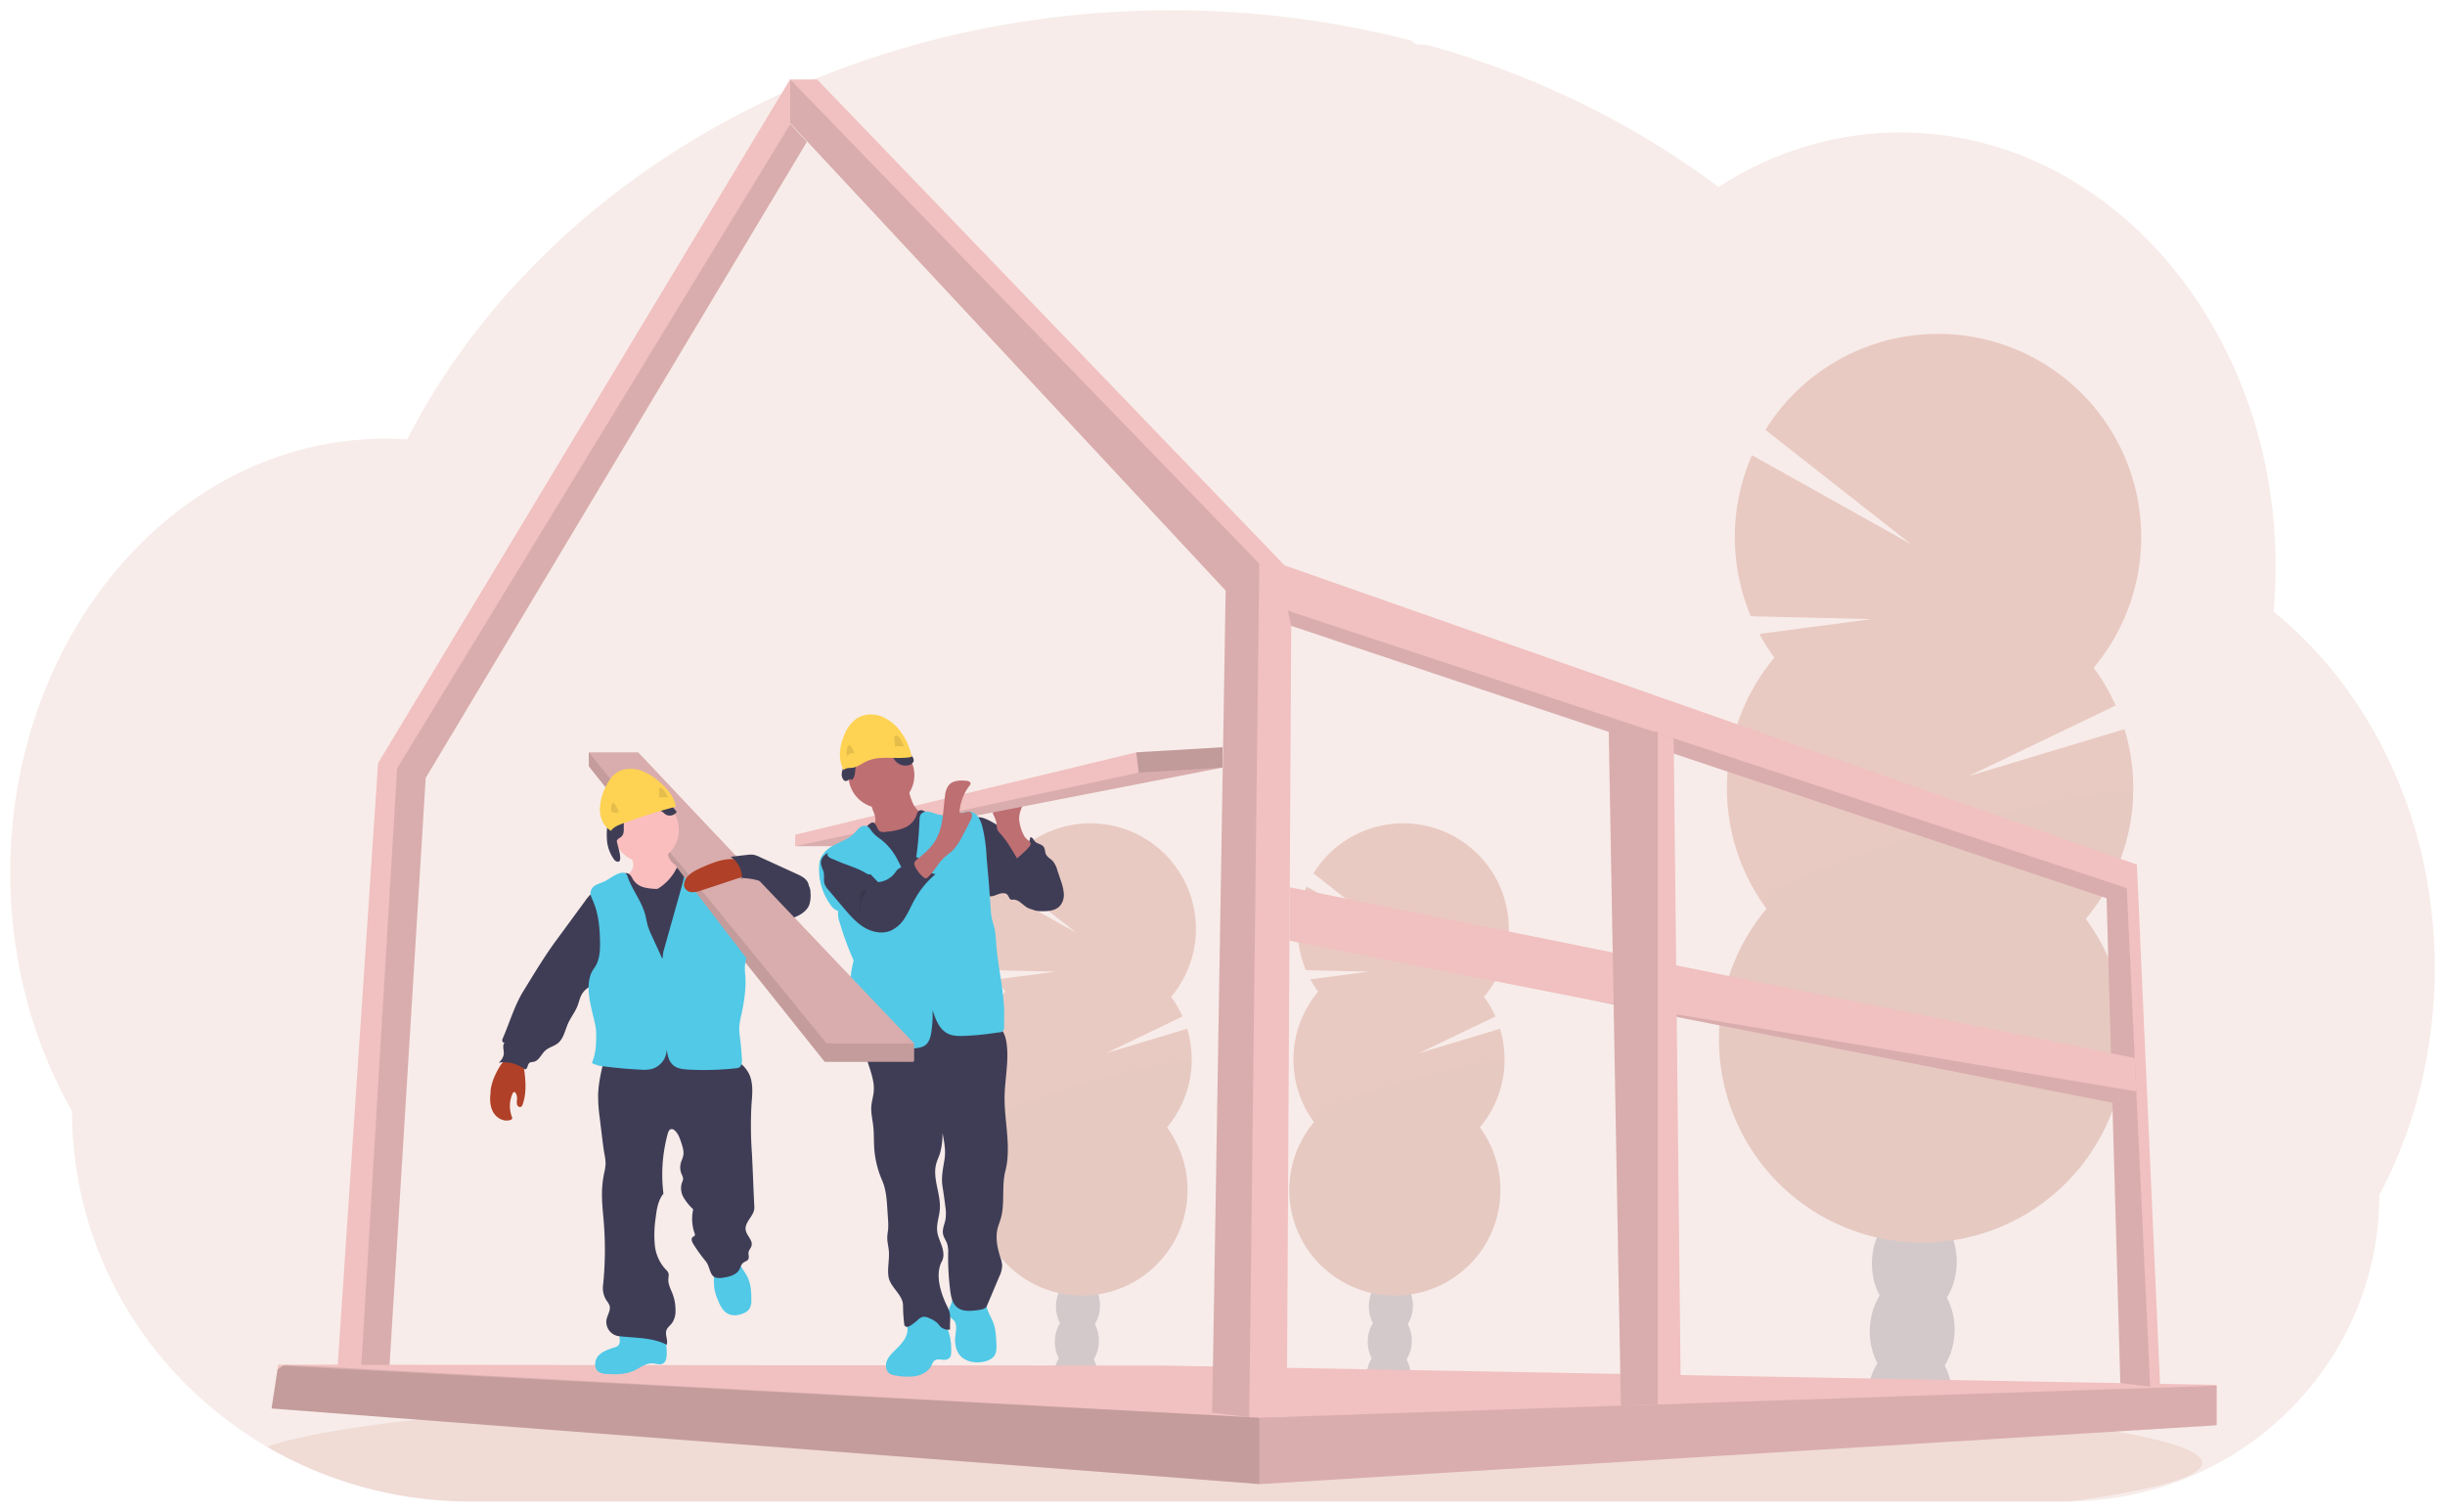 <?xml version="1.0" encoding="UTF-8" standalone="no"?>
<svg
   xmlns:dc="http://purl.org/dc/elements/1.1/"
   xmlns:cc="http://creativecommons.org/ns#"
   xmlns:rdf="http://www.w3.org/1999/02/22-rdf-syntax-ns#"
   xmlns:svg="http://www.w3.org/2000/svg"
   xmlns="http://www.w3.org/2000/svg"
   xmlns:sodipodi="http://sodipodi.sourceforge.net/DTD/sodipodi-0.dtd"
   xmlns:inkscape="http://www.inkscape.org/namespaces/inkscape"
   id="e43251fe-2b99-4b63-8176-d5da4893f038"
   data-name="Layer 1"
   width="1187.84"
   height="734.471"
   viewBox="0 0 1187.84 734.471"
   version="1.1"
   sodipodi:docname="undraw_under_construction_46pa.svg"
   inkscape:version="0.92.5 (2060ec1f9f, 2020-04-08)">
  <defs
     id="defs169" />
  <sodipodi:namedview
     pagecolor="#ffffff"
     bordercolor="#666666"
     borderopacity="1"
     objecttolerance="10"
     gridtolerance="10"
     guidetolerance="10"
     inkscape:pageopacity="0"
     inkscape:pageshadow="2"
     inkscape:window-width="1920"
     inkscape:window-height="1047"
     id="namedview167"
     showgrid="false"
     fit-margin-top="5"
     fit-margin-left="5"
     fit-margin-bottom="5"
     fit-margin-right="5"
     inkscape:zoom="0.65151079"
     inkscape:cx="288.21383"
     inkscape:cy="440.5576"
     inkscape:window-x="0"
     inkscape:window-y="33"
     inkscape:window-maximized="0"
     inkscape:current-layer="e43251fe-2b99-4b63-8176-d5da4893f038" />
  <title
     id="title2">under construction</title>
  <path
     d="m 1182.84,470.31 a 241.36,241.36 0 0 1 -7.07,58.24 q -2.38,9.63 -5.53,18.86 a 222.72,222.72 0 0 1 -8.92,22.32 q -2.55,5.52 -5.39,10.82 a 145.56,145.56 0 0 1 -12.17,58.49 150.79,150.79 0 0 1 -73.18,75.4 153.93,153.93 0 0 1 -65.33,15 H 228.61 a 195.68,195.68 0 0 1 -98.42,-26.31 l -0.46,-0.26 q -6.39,-3.74 -12.46,-7.92 a 195.41,195.41 0 0 1 -25.57,-21.08 190.28,190.28 0 0 1 -28.11,-34.83 185.86,185.86 0 0 1 -28.59,-99.23 c -18.95,-33.25 -30,-73.08 -30,-115.88 0,-54 17.56,-103.26 46.41,-140.55 a 197.6,197.6 0 0 1 19.71,-21.93 183.42,183.42 0 0 1 22.54,-18.45 175.38,175.38 0 0 1 20,-12 c 2.89,-1.47 5.79,-2.86 8.74,-4.15 2.59,-1.15 5.21,-2.22 7.86,-3.23 q 4.77,-1.81 9.66,-3.33 4.89,-1.52 9.65,-2.66 7,-1.71 14.24,-2.78 c 4,-0.59 8,-1 12,-1.31 3.18,-0.24 6.39,-0.37 9.62,-0.41 h 1.75 c 3.56,0 7.1,0.14 10.61,0.38 0.37,-0.74 0.77,-1.49 1.14,-2.22 1.4,-2.67 2.85,-5.33 4.31,-7.93 a 0.25,0.25 0 0 1 0,-0.07 c 0.25,-0.46 0.5,-0.91 0.76,-1.35 1.18,-2.13 2.41,-4.24 3.67,-6.33 0.58,-1 1.15,-1.94 1.74,-2.88 a 7.66,7.66 0 0 1 0.41,-0.68 q 0.9,-1.5 1.83,-3 4.63,-7.4 9.63,-14.54 l 0.85,-1.22 c 0.52,-0.74 1,-1.46 1.58,-2.2 1.38,-1.93 2.8,-3.87 4.23,-5.77 1,-1.36 2,-2.71 3.08,-4 q 3.9,-5 8,-10 4.1,-5 8.52,-9.87 c 0.4,-0.45 0.8,-0.89 1.22,-1.33 l 4.27,-4.66 v 0 c 0.21,-0.22 0.39,-0.42 0.59,-0.62 v 0 c 0.51,-0.55 1,-1.1 1.55,-1.63 2.29,-2.43 4.64,-4.81 7,-7.18 a 381.2,381.2 0 0 1 38.3,-33.37 c 0.53,-0.42 1.07,-0.82 1.6,-1.22 2.54,-1.91 5.12,-3.8 7.7,-5.66 a 405.31,405.31 0 0 1 44.41,-27.7 c 1.06,-0.61 2.14,-1.18 3.23,-1.74 a 424,424 0 0 1 42.49,-19.56 c 7.91,-3.13 16,-6.07 24.14,-8.76 5.42,-1.78 10.86,-3.47 16.37,-5.06 q 12.92,-3.72 26.02,-6.67 A 463.35,463.35 0 0 1 544.67,5.63 q 12,-0.61 24.27,-0.63 a 465,465 0 0 1 117,14.8 4.22,4.22 0 0 0 3.63,1.89 h 3.36 c 1.46,0.4 2.91,0.8 4.37,1.22 q 12.23,3.52 24.11,7.69 l 2,0.72 a 430.44,430.44 0 0 1 56.91,25 410.69,410.69 0 0 1 47.65,29.44 q 3.51,2.52 6.92,5.08 4.14,-2.65 8.42,-5.08 a 165.62,165.62 0 0 1 34.88,-14.87 159.1,159.1 0 0 1 78.24,-3.06 c 33.25,7.05 63.35,24.55 87.66,49.44 a 204.55,204.55 0 0 1 26.29,33.38 c 0.55,0.86 1.1,1.73 1.63,2.61 a 220,220 0 0 1 16.74,33.37 c 0.17,0.43 0.34,0.83 0.49,1.25 a 231.09,231.09 0 0 1 10.3,33.35 c 0.12,0.58 0.26,1.15 0.38,1.73 a 240.11,240.11 0 0 1 4.92,33.37 c 0,0.4 0,0.81 0.08,1.23 q 0.63,8.71 0.64,17.6 c 0,5.3 -0.18,10.56 -0.51,15.78 0,0.57 -0.08,1.16 -0.13,1.75 -0.09,1.51 -0.22,3 -0.35,4.52 a 189.79,189.79 0 0 1 21.38,20.17 q 4.37,4.77 8.46,9.9 a 210.61,210.61 0 0 1 21.8,33.37 c 16.91,31.92 26.63,69.47 26.63,109.66 z"
     id="path4"
     inkscape:connector-curvature="0"
     style="opacity:0.1;fill:#b04027" />
  <path
     d="m 1069.84,710.74 c 0,6.83 -23.53,13.23 -64.59,18.73 H 228.61 a 195.68,195.68 0 0 1 -98.42,-26.31 l -0.46,-0.26 c 11.8,-4.3 33.1,-8.31 62.09,-11.93 v 0 l 1.3,-0.16 c 13,-1.59 27.53,-3.1 43.41,-4.53 0.4,0 0.81,-0.06 1.21,-0.11 v 0 q 18.9,-1.68 40.21,-3.15 c 0.45,0 0.89,-0.08 1.34,-0.1 q 8.22,-0.59 16.78,-1.12 v 0 l 2.2,-0.14 c 41.55,-2.58 88.78,-4.64 140,-6 h 0.06 q 10.76,-0.3 21.75,-0.53 12.22,-0.29 24.74,-0.51 c 6.37,-0.14 12.82,-0.24 19.29,-0.34 h 0.15 c 29.19,-0.44 59.35,-0.66 90.19,-0.66 76.26,0 148.34,1.39 212.21,3.89 h 0.18 c 9.82,0.38 19.46,0.8 28.86,1.23 l 8,0.38 q 15.91,0.76 31,1.63 v 0 c 118.3,6.73 195.14,17.66 195.14,29.99 z"
     id="path6"
     inkscape:connector-curvature="0"
     style="opacity:0.1;fill:#b04027" />
  <g
     id="g22"
     style="opacity:0.2"
     transform="translate(5.02,5)">
    <path
       d="M 691.37,751.79 A 19,19 0 0 1 691,755 q -10.44,-1.66 -21,-3 c 0,-0.28 0,-0.57 0,-0.86 a 16.88,16.88 0 0 1 2.5,-8.48 c 2.06,-3.26 5.19,-5.3 8.64,-5.19 3.45,0.11 6.44,2.34 8.29,5.71 a 16.87,16.87 0 0 1 1.94,8.61 z"
       transform="translate(-11.09,-87.76)"
       id="path8"
       inkscape:connector-curvature="0"
       style="fill:#3f3d56" />
    <ellipse
       cx="681.21"
       cy="734.33"
       rx="14.01"
       ry="10.7"
       transform="rotate(-88.19,630.414,696.169)"
       id="ellipse10"
       style="fill:#3f3d56" />
    <ellipse
       cx="681.75"
       cy="717.21"
       rx="14.01"
       ry="10.7"
       transform="rotate(-88.19,630.956,679.046)"
       id="ellipse12"
       style="fill:#3f3d56" />
    <ellipse
       cx="682.29"
       cy="700.09"
       rx="14.01"
       ry="10.7"
       transform="rotate(-88.19,631.494,661.928)"
       id="ellipse14"
       style="fill:#3f3d56" />
    <ellipse
       cx="682.83"
       cy="682.97"
       rx="14.01"
       ry="10.7"
       transform="rotate(-88.19,632.031,644.81)"
       id="ellipse16"
       style="fill:#3f3d56" />
    <path
       d="m 646.47,564.55 a 49.66,49.66 0 0 1 -3.8,-6 l 28.26,-3.73 -30.42,-0.73 a 51.38,51.38 0 0 1 0.31,-40.64 l 40.12,22.45 -36.75,-28.84 a 51.28,51.28 0 1 1 82.84,60 50.8,50.8 0 0 1 5.55,9.53 l -37.09,17.8 39.33,-11.83 a 51.34,51.34 0 0 1 -9.82,47.91 51.28,51.28 0 1 1 -80.56,-2.54 51.28,51.28 0 0 1 2,-63.38 z"
       transform="translate(-11.09,-87.76)"
       id="path18"
       inkscape:connector-curvature="0"
       style="fill:#b04027" />
    <path
       d="m 737,599.13 a 51,51 0 0 1 -12,31.34 51.28,51.28 0 1 1 -80.56,-2.54 C 637.87,619 737.18,593.38 737,599.13 Z"
       transform="translate(-11.09,-87.76)"
       id="path20"
       inkscape:connector-curvature="0"
       style="opacity:0.1" />
  </g>
  <g
     id="g38"
     style="opacity:0.2"
     transform="translate(5.02,5)">
    <path
       d="M 539.37,751.79 A 19,19 0 0 1 539,755 q -10.44,-1.66 -21,-3 c 0,-0.28 0,-0.57 0,-0.86 a 16.88,16.88 0 0 1 2.5,-8.48 c 2.06,-3.26 5.19,-5.3 8.64,-5.19 3.45,0.11 6.44,2.34 8.29,5.71 a 16.87,16.87 0 0 1 1.94,8.61 z"
       transform="translate(-11.09,-87.76)"
       id="path24"
       inkscape:connector-curvature="0"
       style="fill:#3f3d56" />
    <ellipse
       cx="529.21"
       cy="734.33"
       rx="14.01"
       ry="10.7"
       transform="rotate(-88.19,478.41,696.177)"
       id="ellipse26"
       style="fill:#3f3d56" />
    <ellipse
       cx="529.75"
       cy="717.21"
       rx="14.01"
       ry="10.7"
       transform="rotate(-88.19,478.953,679.054)"
       id="ellipse28"
       style="fill:#3f3d56" />
    <ellipse
       cx="530.29"
       cy="700.09"
       rx="14.01"
       ry="10.7"
       transform="rotate(-88.19,479.491,661.936)"
       id="ellipse30"
       style="fill:#3f3d56" />
    <ellipse
       cx="530.83"
       cy="682.97"
       rx="14.01"
       ry="10.7"
       transform="rotate(-88.19,480.028,644.818)"
       id="ellipse32"
       style="fill:#3f3d56" />
    <path
       d="m 494.47,564.55 a 49.66,49.66 0 0 1 -3.8,-6 l 28.26,-3.73 -30.42,-0.73 a 51.38,51.38 0 0 1 0.31,-40.64 l 40.12,22.45 -36.75,-28.84 a 51.28,51.28 0 1 1 82.84,60 50.8,50.8 0 0 1 5.55,9.53 l -37.09,17.8 39.33,-11.83 a 51.34,51.34 0 0 1 -9.82,47.91 51.28,51.28 0 1 1 -80.56,-2.54 51.28,51.28 0 0 1 2,-63.38 z"
       transform="translate(-11.09,-87.76)"
       id="path34"
       inkscape:connector-curvature="0"
       style="fill:#b04027" />
    <path
       d="m 585,599.13 a 51,51 0 0 1 -12,31.34 51.28,51.28 0 1 1 -80.56,-2.54 C 485.87,619 585.18,593.38 585,599.13 Z"
       transform="translate(-11.09,-87.76)"
       id="path36"
       inkscape:connector-curvature="0"
       style="opacity:0.1" />
  </g>
  <g
     id="g54"
     style="opacity:0.2"
     transform="translate(5.02,5)">
    <path
       d="m 954.57,762.73 a 37.3,37.3 0 0 1 -0.73,6.08 q -20.1,-3.21 -40.49,-5.74 c 0,-0.54 0,-1.09 0,-1.65 a 32.5,32.5 0 0 1 4.82,-16.33 c 4,-6.27 10,-10.2 16.63,-10 6.63,0.2 12.4,4.51 16,11 a 32.53,32.53 0 0 1 3.77,16.64 z"
       transform="translate(-11.09,-87.76)"
       id="path40"
       inkscape:connector-curvature="0"
       style="fill:#3f3d56" />
    <ellipse
       cx="935"
       cy="729.11"
       rx="26.98"
       ry="20.61"
       transform="rotate(-88.19,884.219,690.946)"
       id="ellipse42"
       style="fill:#3f3d56" />
    <ellipse
       cx="936.04"
       cy="696.15"
       rx="26.98"
       ry="20.61"
       transform="rotate(-88.19,885.259,657.986)"
       id="ellipse44"
       style="fill:#3f3d56" />
    <ellipse
       cx="937.08"
       cy="663.2"
       rx="26.98"
       ry="20.61"
       transform="rotate(-88.19,886.298,625.026)"
       id="ellipse46"
       style="fill:#3f3d56" />
    <ellipse
       cx="938.12"
       cy="630.24"
       rx="26.98"
       ry="20.61"
       transform="matrix(0.03,-1,1,0.03,267.53,1460.26)"
       id="ellipse48"
       style="fill:#3f3d56" />
    <path
       d="m 868.12,402.27 a 99.27,99.27 0 0 1 -7.31,-11.53 l 54.4,-7.18 -58.55,-1.41 a 98.9,98.9 0 0 1 0.58,-78.24 l 77.25,43.21 -70.74,-55.52 a 98.72,98.72 0 1 1 159.47,115.56 98.71,98.71 0 0 1 10.69,18.35 L 962.5,459.8 1038.21,437 a 98.75,98.75 0 0 1 -18.83,92.15 98.72,98.72 0 1 1 -155.1,-4.89 98.75,98.75 0 0 1 3.84,-122 z"
       transform="translate(-11.09,-87.76)"
       id="path50"
       inkscape:connector-curvature="0"
       style="fill:#b04027" />
    <path
       d="m 1042.42,468.83 a 98.34,98.34 0 0 1 -23,60.34 98.72,98.72 0 1 1 -155.1,-4.89 c -12.74,-17.21 178.45,-66.52 178.1,-55.45 z"
       transform="translate(-11.09,-87.76)"
       id="path52"
       inkscape:connector-curvature="0"
       style="opacity:0.1" />
  </g>
  <polygon
     points="183.1,676.7 201.8,372.92 386.99,63.89 378.94,55.25 378.94,33.37 178.66,365.76 157.82,676.73 168.31,676.7 "
     id="polygon56"
     style="fill:#f1c0c0"
     transform="translate(5.02,5)" />
  <polygon
     points="201.8,372.92 386.99,63.89 378.94,55.25 187.92,368.29 169.43,676.7 183.1,676.7 "
     id="polygon58"
     style="opacity:0.1"
     transform="translate(5.02,5)" />
  <polygon
     points="607.17,716.01 1071.56,687.45 1071.91,687.43 1071.91,667.82 560.21,658.43 133.3,658.02 130.18,658.02 129.84,660.22 126.91,679.26 606.76,715.98 "
     id="polygon60"
     style="fill:#f1c0c0"
     transform="translate(5.02,5)" />
  <polygon
     points="607.17,716.01 1071.56,687.45 1071.91,687.07 1071.91,668.23 1071.5,668.23 606.76,683.75 133.3,658.02 133.23,658.02 132.39,658.57 129.84,660.22 126.91,679.26 606.76,715.98 "
     id="polygon62"
     style="opacity:0.1"
     transform="translate(5.02,5)" />
  <polygon
     points="606.76,683.75 132.39,658.57 129.84,660.22 126.91,679.26 606.76,715.98 "
     id="polygon64"
     style="opacity:0.1"
     transform="translate(5.02,5)" />
  <polygon
     points="583.89,681.3 601.86,683.47 602.16,683.51 620.13,683.51 622.28,299.05 1018.41,431.37 1025.09,666.97 1039.55,668.59 1044.45,669.14 1033.11,415.03 619.01,269.65 391.95,33.6 378.88,33.6 378.88,54.84 590.43,281.9 "
     id="polygon66"
     style="fill:#f1c0c0"
     transform="translate(5.02,5)" />
  <polygon
     points="1018.41,431.37 1025.09,666.97 1039.55,668.59 1028.21,426.47 620.65,291.7 622.28,299.05 "
     id="polygon68"
     style="opacity:0.1"
     transform="translate(5.02,5)" />
  <polygon
     points="583.89,681.3 601.86,683.47 606.76,268.83 378.88,33.6 378.88,54.84 590.43,281.9 "
     id="polygon70"
     style="opacity:0.1"
     transform="translate(5.02,5)" />
  <polygon
     points="766.76,480.61 1021.23,530.74 1032.88,526.07 1032.84,525.25 1032.08,509 621.57,426.05 621.42,451.99 766.71,480.6 "
     id="polygon72"
     style="fill:#f1c0c0"
     transform="translate(5.02,5)" />
  <polygon
     points="1032.88,526.07 1032.84,525.25 766.76,480.61 1021.23,530.74 "
     id="polygon74"
     style="opacity:0.1"
     transform="translate(5.02,5)" />
  <polygon
     points="782.45,677.89 800.34,677.29 811.6,676.91 808.1,353.69 800.34,351.11 798.64,350.56 776.49,350.56 780.42,566.9 "
     id="polygon76"
     style="fill:#f1c0c0"
     transform="translate(5.02,5)" />
  <polygon
     points="780.42,566.9 782.45,677.89 800.34,677.29 800.34,350.51 776.65,350.51 776.65,350.56 "
     id="polygon78"
     style="opacity:0.1"
     transform="translate(5.02,5)" />
  <path
     d="m 501.28,410.81 a 22.79,22.79 0 0 1 3,1.95 19.85,19.85 0 0 1 3,3.29 c 4.29,5.55 8.25,12 7.83,19 a 7.73,7.73 0 0 1 -2.23,5.5 c -1.77,1.51 -4.31,1.58 -6.63,1.58 -2.52,0 -5.17,0 -7.35,-1.3 -2.18,-1.3 -4,-3.83 -6.58,-3.77 a 3.37,3.37 0 0 1 -1.1,0 c -0.89,-0.29 -1.07,-1.46 -1.65,-2.2 -1,-1.33 -3.11,-1 -4.68,-0.42 -1.57,0.58 -3.31,1.45 -4.86,0.78 a 5.05,5.05 0 0 1 -2.11,-2.11 c -3.71,-6 -4.5,-13.21 -5.2,-20.18 -0.43,-4.24 -3.71,-18.7 5.34,-15.41 4,1.44 7.74,4.32 11.38,6.43 z"
     id="path80"
     inkscape:connector-curvature="0"
     style="fill:#3f3d56" />
  <path
     d="m 492.34,412.24 a 4.46,4.46 0 0 0 5.49,-0.22 8.27,8.27 0 0 0 2.67,-5.18 c 1,-0.31 1.51,1 2.15,1.8 1.12,1.36 3.4,1.34 4.42,2.79 0.71,1 0.55,2.39 1.05,3.52 0.65,1.46 2.26,2.22 3.36,3.4 a 11.58,11.58 0 0 1 2.2,4.39 l 1.64,4.92 a 24.32,24.32 0 0 1 1.5,6.37 8.25,8.25 0 0 1 -1.9,6.09 c -2.2,2.37 -5.81,2.62 -9,2.55 a 11.58,11.58 0 0 1 -3.16,-0.37 c -2.83,-0.88 -4.64,-3.73 -5.39,-6.6 -0.75,-2.87 -0.67,-5.88 -1.11,-8.82 a 34.57,34.57 0 0 0 -2.5,-8.38 c -0.88,-2.08 -3.3,-5.18 -3.26,-7.39 0.72,0 1.24,0.66 1.84,1.13 z"
     id="path82"
     inkscape:connector-curvature="0"
     style="fill:#3f3d56" />
  <path
     d="m 495.93,402.11 a 16.51,16.51 0 0 1 -0.81,-4.39 c 0,-3 1.37,-5.82 2.75,-8.5 l -11.43,1.55 c -1.38,0.19 -2.92,0.47 -3.7,1.62 a 4,4 0 0 0 0,3.69 18.86,18.86 0 0 1 1.36,3.57 17.83,17.83 0 0 0 0.37,3.21 6.8,6.8 0 0 0 1.47,2.07 c 3.27,3.62 5.72,7.89 8.16,12.12 -0.07,-0.12 6.89,-5.51 6.61,-7.27 -0.16,-1 -2.17,-2.2 -2.81,-3.16 a 16.09,16.09 0 0 1 -1.97,-4.51 z"
     id="path84"
     inkscape:connector-curvature="0"
     style="fill:#be6f72" />
  <polygon
     points="420.24,400.79 411.49,406.09 381.3,406.09 381.3,400.54 547.02,360.5 588.91,358.04 588.91,367.89 "
     id="polygon86"
     style="fill:#f1c0c0"
     transform="translate(5.02,5)" />
  <polygon
     points="411.49,406.09 381.3,406.09 548.25,370.36 588.91,367.89 420.24,400.79 "
     id="polygon88"
     style="opacity:0.1"
     transform="translate(5.02,5)" />
  <path
     d="m 458.51,642.66 a 13.07,13.07 0 0 0 -15.9,-3.38 4.19,4.19 0 0 0 -1.46,1.14 c -1,1.4 -0.36,3.33 -0.27,5.06 0.23,4.22 -3.13,7.65 -6.15,10.6 -1.62,1.58 -3.27,3.27 -4,5.42 -0.73,2.15 -0.19,4.88 1.77,6 a 7.37,7.37 0 0 0 2.74,0.76 29.57,29.57 0 0 0 9.7,0.27 c 3.19,-0.61 6.32,-2.42 7.7,-5.36 a 5.65,5.65 0 0 1 1.29,-2.13 c 1.76,-1.39 4.46,0.24 6.46,-0.75 1.65,-0.82 1.72,-2.11 1.74,-3.81 0.06,-4.7 -0.64,-10.02 -3.62,-13.82 z"
     id="path90"
     style="fill:#51c9e7;fill-opacity:1"
     inkscape:connector-curvature="0" />
  <path
     d="m 482.51,642.48 c 1.23,3.24 1.4,6.77 1.56,10.23 0.09,2 0.15,4.14 -0.93,5.83 -1.08,1.69 -3.19,2.58 -5.21,3 -4.17,0.86 -9,0.05 -11.69,-3.26 -2.06,-2.53 -2.49,-6 -2.11,-9.28 0.32,-2.69 1,-5.84 -0.93,-7.75 -0.5,-0.51 -1.15,-0.87 -1.61,-1.42 -1,-1.22 -0.84,-3.06 -0.3,-4.56 a 19.81,19.81 0 0 0 1.57,-4.51 c 0.08,-0.74 13.54,0.52 14.78,1.13 1.69,0.83 1.43,2.22 1.94,3.9 0.71,2.34 2.07,4.45 2.93,6.69 z"
     id="path92"
     style="fill:#51c9e7;fill-opacity:1"
     inkscape:connector-curvature="0" />
  <path
     d="m 484.98,498.82 c 2.64,1.71 3.66,5.07 4.07,8.19 1.13,8.55 -0.85,17.19 -1,25.82 -0.14,12.09 3.36,24.4 0.37,36.11 -1.79,7 -0.27,15 -1.95,22.07 -0.5,2.1 -1.42,4.08 -1.9,6.18 -1,4.55 0.05,9.31 1.46,13.76 a 14.21,14.21 0 0 1 0.85,3.73 13.42,13.42 0 0 1 -1.46,5.64 l -6,14.19 c -0.67,1.59 -3.31,1.85 -5,2.06 -3.18,0.38 -6.73,0.65 -9.26,-1.32 -2.53,-1.97 -3.14,-5.27 -3.53,-8.35 a 128,128 0 0 1 -1,-17.83 14.69,14.69 0 0 0 -0.41,-4.63 c -0.55,-1.71 -1.76,-3.19 -2.09,-5 -0.42,-2.34 0.77,-4.64 1.21,-7 a 21.09,21.09 0 0 0 -0.1,-6.49 c -0.39,-3.2 -0.84,-6.4 -1.35,-9.58 -0.72,-4.45 0.31,-8.84 1,-13.3 0.65,-4.19 -0.18,-8.46 -1,-12.62 a 34.79,34.79 0 0 1 -1.25,10 c -0.53,1.59 -1.29,3.11 -1.75,4.73 -2.05,7.27 2.32,14.9 1.7,22.43 -0.29,3.52 -1.67,7 -1.28,10.47 0.27,2.54 1.45,4.87 2.26,7.29 0.81,2.42 1.23,5.19 0,7.45 -3.25,6.14 -0.82,14.49 2.09,20.79 a 28.06,28.06 0 0 1 1.54,3.46 c 0.86,2.84 0.14,5.89 0.37,8.85 a 5.58,5.58 0 0 1 -4.69,-1.41 c -0.44,-0.46 -0.8,-1 -1.23,-1.48 a 12.21,12.21 0 0 0 -4.18,-2.61 5.49,5.49 0 0 0 -3,-0.69 6,6 0 0 0 -2.85,1.77 27.94,27.94 0 0 1 -3.14,2.39 3.72,3.72 0 0 1 -1.6,0.71 1.41,1.41 0 0 1 -1.47,-0.75 1.78,1.78 0 0 1 -0.11,-0.52 79.14,79.14 0 0 1 -0.59,-9.1 c 0,-5.23 -6.26,-8.83 -7.05,-14 -0.63,-4.17 0.54,-8.42 0.15,-12.62 -0.19,-2.16 -0.79,-4.28 -0.75,-6.44 0,-1.4 0.32,-2.77 0.43,-4.16 a 31.12,31.12 0 0 0 -0.07,-4.63 l -0.31,-4.83 c -0.3,-4.77 -0.63,-9.64 -2.51,-14 a 47.57,47.57 0 0 1 -3.9,-16.08 c -0.2,-3.5 -0.07,-7 -0.47,-10.51 -0.36,-3.17 -1.16,-6.32 -0.93,-9.5 0.19,-2.46 1,-4.84 1.19,-7.3 0.39,-4.73 -1.41,-9.33 -2.82,-13.86 -1.41,-4.53 -2.45,-9.55 -0.6,-13.92 a 4.57,4.57 0 0 1 1.28,-1.86 5.58,5.58 0 0 1 2.36,-0.88 183.11,183.11 0 0 1 52.22,-3.33 17.34,17.34 0 0 1 8.05,2.51 z"
     id="path94"
     inkscape:connector-curvature="0"
     style="fill:#3f3d56" />
  <circle
     cx="428.21"
     cy="376.59"
     r="16.02"
     id="circle96"
     style="fill:#be6f72" />
  <path
     d="m 425.11,396.6 a 5.72,5.72 0 0 1 0,2.79 6.32,6.32 0 0 1 -1.05,1.76 45.2,45.2 0 0 1 -5.13,5.58 9.29,9.29 0 0 0 4.79,4.73 27.81,27.81 0 0 0 6.61,1.89 9.32,9.32 0 0 0 3.48,0.24 9.23,9.23 0 0 0 3,-1.36 l 8.9,-5.33 a 17.78,17.78 0 0 0 3.7,-2.67 9.11,9.11 0 0 0 2.58,-6.26 1.72,1.72 0 0 0 -0.32,-1.18 2.1,2.1 0 0 0 -1.22,-0.51 c -3.13,-0.69 -5.6,-3.23 -7,-6.11 a 32.36,32.36 0 0 1 -2.43,-9.27 l -9.49,5 c -1.41,0.75 -2.81,1.5 -4.27,2.15 -0.93,0.42 -2.81,0.77 -3.47,1.62 -1.26,1.57 0.99,5.04 1.32,6.93 z"
     id="path98"
     inkscape:connector-curvature="0"
     style="fill:#be6f72" />
  <path
     d="m 418.99,403.82 a 10.55,10.55 0 0 0 -3.07,4.15 c -0.62,2 0,4.11 0.56,6.09 a 181.7,181.7 0 0 1 6,25.79 c 0.84,6 1.15,12.09 1.56,18.16 0.84,12.38 2.06,32.12 3.69,44.42 6,0.27 11.85,-1.48 17.8,-2.12 11.12,-1.18 22.57,1.52 33.46,-1 -2.64,-10.43 -5.28,-28.24 -7.92,-38.66 a 73.77,73.77 0 0 1 -2.42,-12.55 c -0.23,-3.05 -0.09,-6.11 -0.05,-9.18 0.09,-6 -0.24,-12 -0.57,-18 -0.38,-7 -0.76,-14 -2.42,-20.85 a 3.88,3.88 0 0 0 -1.16,-2.29 c -1,-0.73 -2.3,-0.47 -3.49,-0.31 a 15.18,15.18 0 0 1 -10.38,-2.46 c -1.32,-0.9 -3.09,-2 -4.32,-1 a 4.3,4.3 0 0 0 -1,2.13 10.65,10.65 0 0 1 -6.26,6.17 31.33,31.33 0 0 1 -8.86,1.82 4.35,4.35 0 0 1 -2.75,-0.31 c -1.42,-0.87 -1.52,-4 -3.31,-4.21 -1.57,-0.18 -4.03,3.2 -5.09,4.21 z"
     id="path100"
     inkscape:connector-curvature="0"
     style="fill:#3f3d56" />
  <path
     d="m 442.65,428.24 c -3.69,-3.53 -5.31,-8.65 -8,-13 a 28.94,28.94 0 0 0 -6.91,-7.6 20.61,20.61 0 0 1 -3.76,-3.19 c -0.95,-1.17 -1.67,-2.73 -3.11,-3.18 a 3.76,3.76 0 0 0 -3.37,0.93 33.16,33.16 0 0 0 -2.5,2.66 c -4.24,4.39 -11.69,5 -15.05,10.08 a 8.26,8.26 0 0 0 -1.79,3.75 29.06,29.06 0 0 0 5.34,20.9 7.1,7.1 0 0 0 3.7,3 11.58,11.58 0 0 0 0.72,5.5 147.07,147.07 0 0 0 6.81,18.55 44.87,44.87 0 0 0 -1.34,7.19 c -0.7,6.11 -0.05,12.31 -0.71,18.43 -0.54,5 -2,9.87 -2.05,14.88 0,0.8 0.07,1.75 0.76,2.16 a 2.3,2.3 0 0 0 1.19,0.25 l 12.3,0.37 c 7.14,0.21 14.35,0.42 21.38,-0.9 a 8.9,8.9 0 0 0 2.69,-0.85 c 2.38,-1.33 3.17,-4.33 3.55,-7 a 61,61 0 0 0 0.59,-10.46 c 1.49,4.71 3.26,9.58 7.76,11.62 2.38,1.08 5.1,1 7.71,0.93 a 145.16,145.16 0 0 0 16.79,-1.73 2.21,2.21 0 0 0 2.45,-2.57 l 0.06,-5.46 c 0.12,-11.09 -2.63,-21.69 -3.7,-32.73 -0.34,-3.48 -0.31,-7 -1.16,-10.41 -0.35,-1.43 -0.86,-2.83 -1.17,-4.27 a 30.52,30.52 0 0 1 -0.5,-4.27 l -0.78,-11 c -0.37,-5.09 -0.9,-10 -1.29,-15.08 a 73,73 0 0 0 -2.14,-14.66 c -0.87,-3 -2.68,-6.4 -5.81,-6.77 -1.67,-0.19 -3.29,0.54 -4.88,1.05 a 19.72,19.72 0 0 1 -12,-0.05 16.9,16.9 0 0 0 -3.74,-1 3.67,3.67 0 0 0 -3.42,1.42 5.13,5.13 0 0 0 -0.53,2.52 c -0.47,9.99 -1.34,20.28 -4.09,29.99 z"
     id="path102"
     style="fill:#51c9e7;fill-opacity:1"
     inkscape:connector-curvature="0" />
  <path
     d="m 426.56,428.54 c -4.61,-4.86 -9.34,-9.81 -15.28,-12.9 -2.34,-1.22 -5,-2.14 -7.59,-1.68 -2.59,0.46 -5,2.71 -4.88,5.34 0.08,1.63 1.07,3.07 1.38,4.67 0.36,1.8 -0.16,3.72 0.4,5.46 a 9.24,9.24 0 0 0 2,3.07 l 7.08,8.39 c 3,3.5 6,7.05 9.86,9.47 3.86,2.42 8.86,3.55 13.1,1.83 a 16.1,16.1 0 0 0 7.18,-6.59 c 1.76,-2.8 3,-5.86 4.65,-8.75 a 43.45,43.45 0 0 1 10,-12.13 c -2.08,-0.54 -4.69,-1.3 -6,-3 a 9.91,9.91 0 0 1 -0.95,-1.72 l -1.62,-3.5 a 4,4 0 0 0 -3,1.13 25.16,25.16 0 0 1 -2.23,2.27 c -1.41,1.06 -3.32,1.35 -4.6,2.56 a 12.19,12.19 0 0 0 -1.34,1.68 11.22,11.22 0 0 1 -8.16,4.4 z"
     id="path104"
     inkscape:connector-curvature="0"
     style="fill:#3f3d56" />
  <path
     d="m 454.83,407.63 c 3.47,-6.33 3.31,-13.92 4.3,-21.07 a 9.62,9.62 0 0 1 1.91,-5.23 c 2,-2.26 5.53,-2.29 8.55,-2 0.89,0.1 2,0.52 1.95,1.41 a 1.8,1.8 0 0 1 -0.45,0.85 23.79,23.79 0 0 0 -4.94,13.12 c 1.57,1.09 4,-1.15 5.51,0 1,0.84 0.54,2.5 -0.06,3.7 q -2.09,4.17 -4.31,8.28 a 26.59,26.59 0 0 1 -4.57,6.59 c -1.27,1.22 -2.76,2.18 -4.05,3.38 -3,2.81 -4.81,6.78 -7.91,9.52 a 1.62,1.62 0 0 1 -1,0.51 1.68,1.68 0 0 1 -1.05,-0.47 15.16,15.16 0 0 1 -3.78,-4.57 c -1.18,-2.18 -1,-2.82 0.86,-4.36 3.48,-2.75 6.87,-5.7 9.04,-9.66 z"
     id="path106"
     inkscape:connector-curvature="0"
     style="fill:#be6f72" />
  <path
     d="m 420.76,424.24 c 0.6,0.37 1.34,0.79 2,0.48 a 2.08,2.08 0 0 0 0.67,-0.65 23.54,23.54 0 0 0 2.84,-4.94 1.9,1.9 0 0 0 0.21,-0.8 c 0,-0.64 -0.57,-1.11 -1.1,-1.48 a 40.76,40.76 0 0 0 -9.09,-4.32 c -2.64,-1 -5.4,-1.87 -8.2,-1.62 a 7.82,7.82 0 0 0 -5.47,2.78 c -2,2.57 1.35,3.35 3.45,4.28 4.86,2.21 10.12,3.49 14.69,6.27 z"
     id="path108"
     style="fill:#51c9e7;fill-opacity:1"
     inkscape:connector-curvature="0" />
  <path
     d="m 417.61,441.24 a 1.47,1.47 0 0 0 0.42,1.26 c 0.29,-1.42 -0.09,-2.92 0.21,-4.35 0.44,-2.15 2.53,-3.77 2.71,-5.93 -3.83,-0.75 -3.31,6.7 -3.34,9.02 z"
     id="path110"
     inkscape:connector-curvature="0"
     style="opacity:0.1" />
  <polygon
     points="548.25,370.36 547.02,360.5 588.91,358.04 588.91,367.89 "
     id="polygon112"
     style="opacity:0.2"
     transform="translate(5.02,5)" />
  <path
     d="m 413.79,378.97 c 2.54,-2.07 1.07,-6.41 2.79,-9.19 1,-1.52 2.69,-2.32 4.35,-3 a 19.79,19.79 0 0 1 6.35,-1.76 7.37,7.37 0 0 1 6,2.21 c 0.65,0.74 1.09,1.64 1.7,2.41 a 6.5,6.5 0 0 0 6.3,2.18 c 1.33,-0.3 2.71,-1.31 2.62,-2.67 a 3.77,3.77 0 0 0 -1.2,-2.14 l -2.86,-3.17 c -3.25,-3.6 -6.86,-7.42 -11.63,-8.32 -3.32,-0.63 -6.72,0.26 -9.92,1.33 -1.29,0.43 -2.74,1.07 -3.1,2.38 -0.24,0.9 0.12,1.88 -0.09,2.79 -0.41,1.81 -2.73,2.42 -3.81,3.94 -1.08,1.52 -0.75,3.32 -1.06,5 -0.31,1.68 -1.21,3.32 -1.32,5.06 -0.07,1.05 0.46,3 1.64,3.38 1.18,0.38 2.51,-1.68 3.24,-0.43 z"
     id="path114"
     inkscape:connector-curvature="0"
     style="fill:#3f3d56" />
  <path
     d="m 442.93,367.71 a 30,30 0 0 0 -5.32,-12.16 21.31,21.31 0 0 0 -9.47,-7.52 13.56,13.56 0 0 0 -11.79,0.93 17.12,17.12 0 0 0 -5.89,7.43 c -2.59,5.58 -3.55,12.4 -0.54,17.76 1.2,-1.46 3.26,-0.8 5.08,-1.33 2.28,-0.65 4.21,-2.17 6.38,-3.12 6.55,-2.89 14.55,-0.55 21.55,-1.99 z"
     id="path116"
     inkscape:connector-curvature="0"
     style="fill:#fed253" />
  <path
     d="m 411.45,367.4 c -0.23,-1.8 -0.38,-3.89 0.9,-5.17 a 0.65,0.65 0 0 1 0.53,-0.24 0.69,0.69 0 0 1 0.41,0.36 22.38,22.38 0 0 1 1.88,3.68 3.82,3.82 0 0 0 -4,1.55"
     id="path118"
     inkscape:connector-curvature="0"
     style="opacity:0.1" />
  <path
     d="m 434.82,362.32 -0.36,-3.57 a 1.63,1.63 0 0 1 0.07,-0.88 1.13,1.13 0 0 1 1.46,-0.4 3,3 0 0 1 1.17,1.17 21,21 0 0 1 2.06,4.07 12.1,12.1 0 0 0 -4.87,0.06"
     id="path120"
     inkscape:connector-curvature="0"
     style="opacity:0.1" />
  <polygon
     points="431.86,510.83 395.62,510.83 395.62,502.21 438.75,502.21 438.75,510.37 "
     id="polygon122"
     style="opacity:0.1"
     transform="translate(5.02,5)" />
  <polygon
     points="395.62,510.83 281.04,367.3 281.04,360.52 305.06,360.52 438.75,502.21 438.75,510.83 "
     id="polygon124"
     style="fill:#f1c0c0"
     transform="translate(5.02,5)" />
  <polygon
     points="395.62,510.83 281.04,367.3 281.04,360.52 305.06,360.52 438.75,502.21 438.75,510.83 "
     id="polygon126"
     style="opacity:0.1"
     transform="translate(5.02,5)" />
  <polygon
     points="395.62,510.83 281.04,367.3 281.04,360.52 396.24,502.21 438.75,502.21 438.75,510.83 "
     id="polygon128"
     style="opacity:0.1"
     transform="translate(5.02,5)" />
  <path
     d="m 301.08,651.07 a 3,3 0 0 1 -2.62,3.53 c -2.78,0.94 -5.73,1.87 -7.7,4 -1.97,2.13 -2.36,6.08 0,7.81 a 7.59,7.59 0 0 0 4,1.09 c 4.53,0.31 9.25,0.25 13.36,-1.67 2.94,-1.36 5.71,-3.68 8.94,-3.47 1.67,0.1 3.45,0.88 4.94,0.12 1.49,-0.76 1.91,-2.88 1.92,-4.65 a 34.43,34.43 0 0 0 -1.65,-10.89 c -0.15,-0.48 -6.51,-0.85 -7.27,-1 l -7.71,-1 c -1.46,-0.19 -4.61,-1.29 -5.76,-0.07 -1.15,1.22 -0.45,4.75 -0.45,6.2 z"
     id="path130"
     style="fill:#51c9e7;fill-opacity:1"
     inkscape:connector-curvature="0" />
  <path
     d="m 347.09,626.11 a 24.15,24.15 0 0 0 1.58,5.24 c 1.07,2.72 2.44,5.61 5.06,6.93 2.38,1.19 5.3,0.76 7.72,-0.37 a 6.36,6.36 0 0 0 2.57,-1.95 7.74,7.74 0 0 0 1,-4.49 c 0,-3.87 -0.23,-7.87 -2,-11.31 -1.52,-3 -4.17,-5.58 -4.21,-8.9 l -9.11,1.76 a 2.6,2.6 0 0 0 -1.34,0.53 2.31,2.31 0 0 0 -0.58,1.09 29.77,29.77 0 0 0 -0.69,11.47 z"
     id="path132"
     style="fill:#51c9e7;fill-opacity:1"
     inkscape:connector-curvature="0" />
  <path
     d="m 238.3,531.11 c -0.38,3.22 -0.22,6.67 1.46,9.45 1.68,2.78 5.22,4.62 8.28,3.51 a 1.21,1.21 0 0 0 0.75,-0.57 1.41,1.41 0 0 0 -0.13,-1 14.76,14.76 0 0 1 0.31,-11.12 c 0.2,-0.46 0.63,-1 1.1,-0.82 a 1,1 0 0 1 0.45,0.46 5.23,5.23 0 0 1 0.7,2.76 10.26,10.26 0 0 0 -0.08,2.65 c 0.19,0.86 1.11,1.67 1.91,1.3 a 2,2 0 0 0 0.91,-1.29 c 2.23,-6.45 1.22,-13.5 0.2,-20.25 a 1.06,1.06 0 0 0 -1.19,-1.11 c -4.72,-0.47 -7.3,-1.6 -10,2.79 -2.32,3.7 -4.67,8.79 -4.67,13.24 z"
     id="path134"
     inkscape:connector-curvature="0"
     style="fill:#b04027" />
  <path
     d="m 293.48,514.7 c -1.4,5.82 -2.81,11.71 -2.9,17.69 a 81.27,81.27 0 0 0 0.84,11.13 l 1.05,8.66 c 0.36,2.92 0.71,5.83 1.22,8.72 a 23.15,23.15 0 0 1 0.53,4.53 24.26,24.26 0 0 1 -0.71,4.45 52,52 0 0 0 -1.05,9.3 c -0.11,5 0.51,10 0.9,15 a 167.05,167.05 0 0 1 -0.35,29.92 11.22,11.22 0 0 0 1.64,7.71 9.92,9.92 0 0 1 1.45,2.38 c 0.75,2.29 -1,4.58 -1.45,6.93 a 7,7 0 0 0 5.82,8 c 8,0.95 16.22,0.52 23.43,4.18 0.76,-2.22 -0.9,-4.74 -0.14,-7 0.48,-1.4 1.8,-2.31 2.7,-3.49 a 10.16,10.16 0 0 0 1.72,-6.1 22.29,22.29 0 0 0 -1.48,-8.27 c -0.85,-2.2 -2.07,-4.37 -2,-6.73 0,-1.16 0.41,-2.38 -0.06,-3.45 a 5.39,5.39 0 0 0 -1.29,-1.61 20.33,20.33 0 0 1 -5.23,-11.85 54.58,54.58 0 0 1 0.42,-13.14 c 0.49,-4.14 1.15,-8.51 3.78,-11.74 a 75.33,75.33 0 0 1 2.11,-29.25 c 0.26,-0.88 0.67,-1.9 1.57,-2.11 a 2.24,2.24 0 0 1 1.92,0.76 c 1.57,1.47 2.32,3.6 3,5.64 0.75,2.21 1.51,4.57 0.94,6.83 -0.24,1 -0.72,1.88 -1,2.84 a 8.42,8.42 0 0 0 0.3,5.87 5.64,5.64 0 0 1 0.72,2.21 6.12,6.12 0 0 1 -0.6,1.92 8.84,8.84 0 0 0 0.83,7.15 25.89,25.89 0 0 0 4.67,5.73 21,21 0 0 0 0.65,11.56 1.46,1.46 0 0 1 0.13,1.11 c -0.18,0.38 -0.64,0.52 -1,0.79 -1,0.82 -0.38,2.37 0.29,3.44 a 78.88,78.88 0 0 0 6.07,8.42 c 2,2.39 1.82,7 4.8,7.86 a 9,9 0 0 0 3.8,0 c 2.94,-0.45 6.22,-1.3 7.66,-3.9 0.59,-1.07 0.83,-2.37 1.75,-3.17 0.92,-0.8 2.11,-0.94 2.62,-1.9 0.51,-0.96 -0.06,-2.22 0.11,-3.33 0.17,-1.11 1.14,-2 1.45,-3.17 0.74,-2.7 -2.41,-4.92 -2.84,-7.68 -0.62,-4 4.42,-7 4.21,-11 -0.44,-8.69 -0.72,-17.42 -1.17,-26.11 a 188.26,188.26 0 0 1 -0.24,-23.39 c 0.35,-4.85 1,-9.93 -0.78,-14.44 -2.56,-6.36 -9.62,-9.93 -16.45,-10.61 -6.83,-0.68 -13.64,0.94 -20.41,2 a 129,129 0 0 1 -33.95,0.71 z"
     id="path136"
     inkscape:connector-curvature="0"
     style="fill:#3f3d56" />
  <circle
     cx="313.78"
     cy="403.1"
     r="16.02"
     id="circle138"
     style="fill:#fbbebe" />
  <path
     d="m 307.26,422.11 a 6.83,6.83 0 0 1 -6.53,4.13 c -0.58,2.4 0.81,4.82 2.4,6.71 a 28.48,28.48 0 0 0 27.26,9.35 13.45,13.45 0 0 0 5.37,-2.24 11.91,11.91 0 0 0 4.1,-7.1 35.3,35.3 0 0 0 0.39,-8.35 2.16,2.16 0 0 0 -0.44,-1.54 2.2,2.2 0 0 0 -1.4,-0.46 c -3.38,-0.3 -6.91,-0.43 -9.88,-2.09 -2.97,-1.66 -5.08,-5.41 -3.65,-8.49 -0.23,0.48 -6.07,0.71 -6.84,0.81 -2.41,0.34 -4.82,0.72 -7.22,1.16 a 13.13,13.13 0 0 0 -3.39,0.64 c -1.45,0.75 -0.91,0.38 -0.57,1.74 0.51,2.08 1.26,3.57 0.4,5.73 z"
     id="path140"
     inkscape:connector-curvature="0"
     style="fill:#fbbebe" />
  <path
     d="m 319.45,431.85 a 26.53,26.53 0 0 1 -6.41,-0.71 9,9 0 0 1 -5.26,-3.51 c -0.74,-1.12 -1.22,-2.53 -2.4,-3.16 -1.93,-1 -4.13,0.69 -5.67,2.24 a 20.6,20.6 0 0 1 -4.82,3.88 c -2.14,1.13 -4.64,1.53 -6.66,2.86 a 16.74,16.74 0 0 0 -4,4.32 l -14.17,19.3 c -5.69,7.76 -10.64,16.09 -15.71,24.28 -4.39,7.09 -6.69,15.25 -10,22.9 a 2.56,2.56 0 0 0 -0.31,1.54 c 0.12,0.52 0.75,0.94 1.19,0.64 -1.49,1.48 -0.18,4 -0.53,6.08 a 7.46,7.46 0 0 1 -2.38,3.73 18.8,18.8 0 0 1 6.6,0.31 20.23,20.23 0 0 1 6.24,3 c 1.21,-0.19 1.1,-2.34 2,-3.14 0.54,-0.47 1.34,-0.41 2.05,-0.55 2.67,-0.52 3.73,-3.73 5.78,-5.54 1.71,-1.51 4.13,-2 5.94,-3.42 2.94,-2.31 3.57,-6.42 5.11,-9.83 1.31,-2.89 3.37,-5.41 4.52,-8.37 0.75,-1.92 1.11,-4 2.18,-5.77 1.71,-2.86 4.93,-4.38 8,-5.75 1.94,-0.87 4,-1.77 6.09,-1.63 -0.11,4.65 -0.7,9.23 0.31,13.77 0.35,1.6 0.84,3.16 1.26,4.75 1.91,7.16 2.36,14.62 2.45,22 a 66.94,66.94 0 0 1 14,-1.68 c 3.71,-0.11 7.41,0.37 11.12,0.3 4.4,-0.08 8.75,-0.93 13.15,-1.23 4.4,-0.3 9,0 12.89,2 a 122.46,122.46 0 0 1 0.53,-19 l 1.06,-9.94 a 61.07,61.07 0 0 1 1.33,-8.58 c 0.58,-2.28 1.42,-4.48 2.06,-6.75 2.25,-8 1.84,-16.54 1.41,-24.87 -0.22,-4.28 -1.87,-8.49 -3.81,-12.3 a 33.29,33.29 0 0 0 -2.4,-4.08 23.63,23.63 0 0 0 -20.66,-9.7 4.18,4.18 0 0 0 -1.48,0.32 4.93,4.93 0 0 0 -1.89,2.25 24.5,24.5 0 0 1 -8.71,9.04 z"
     id="path142"
     inkscape:connector-curvature="0"
     style="fill:#3f3d56" />
  <path
     d="m 299.69,408.41 c 0.45,-1 1.66,-1.37 2.4,-2.17 1.42,-1.52 0.78,-3.95 1,-6 0.36,-3 2.85,-5.51 5.7,-6.58 a 18.42,18.42 0 0 1 9,-0.57 8.71,8.71 0 0 1 4.06,1.35 c 0.52,0.38 1,0.87 1.49,1.22 a 4,4 0 0 0 5.44,-1.27 c -3.54,-4.26 -7.46,-8.76 -12.84,-10.07 a 26.34,26.34 0 0 0 -5.61,-0.53 c -2.49,-0.05 -5.06,-0.09 -7.36,0.86 -3.13,1.29 -5.33,4.26 -6.46,7.46 a 36.27,36.27 0 0 0 -1.57,10 37.67,37.67 0 0 0 0,6.8 18.8,18.8 0 0 0 3.34,8.57 2.59,2.59 0 0 0 1,0.93 c 4.56,2 0.04,-9.17 0.41,-10 z"
     id="path144"
     inkscape:connector-curvature="0"
     style="fill:#3f3d56" />
  <path
     d="m 328.26,391.92 c -0.55,-4.71 -3.91,-8.6 -7.48,-11.73 a 27.58,27.58 0 0 0 -10.05,-6.05 c -3.77,-1.11 -8.11,-0.87 -11.34,1.38 -2.6,1.81 -4.25,4.69 -5.52,7.59 a 23.89,23.89 0 0 0 -2.41,11 c 0.25,3.78 2.09,7.61 5.37,9.52 1.18,-1.74 3.23,-2.64 5.2,-3.35 a 254.61,254.61 0 0 1 26.23,-8.36 z"
     id="path146"
     inkscape:connector-curvature="0"
     style="fill:#fed253" />
  <path
     d="m 297.93,389.96 c 0.32,0 0.53,0.33 0.69,0.6 a 25.35,25.35 0 0 1 2.09,4 c -1.17,0.25 -3.18,0.53 -3.76,-0.5 -0.31,-0.52 0.06,-4.15 0.98,-4.1 z"
     id="path148"
     inkscape:connector-curvature="0"
     style="opacity:0.1" />
  <path
     d="m 320.72,387.7 c -0.24,0.23 -0.52,-0.24 -0.52,-0.58 v -3.88 a 0.57,0.57 0 0 1 0.07,-0.31 0.47,0.47 0 0 1 0.33,-0.16 c 0.81,-0.09 1.48,0.6 2,1.26 a 21.12,21.12 0 0 1 2.05,3.41 l -4.23,-0.13"
     id="path150"
     inkscape:connector-curvature="0"
     style="opacity:0.1" />
  <path
     d="m 373.51,451.95 a 26.17,26.17 0 0 1 2.94,-2.41 c 2.77,-1.85 6.12,-2.58 9.23,-3.76 3.11,-1.18 6.27,-3.09 7.48,-6.19 a 14.7,14.7 0 0 0 0.58,-6 6,6 0 0 0 -0.44,-2.47 4.91,4.91 0 0 0 -1.58,-1.72 c -4.22,-3.12 -9.88,-3.37 -15.12,-3.05 a 94.77,94.77 0 0 0 -33.41,8.34 2.9,2.9 0 0 0 -1.4,1 2.86,2.86 0 0 0 -0.27,1.39 23,23 0 0 0 1.13,8.71 c 1.38,3.56 4.22,6.43 5.41,10.06 0.54,1.63 0.72,3.36 1.19,5 a 7,7 0 0 0 2.81,4.18 c 3.95,2.36 7.68,-0.81 10.42,-3.27 z"
     id="path152"
     inkscape:connector-curvature="0"
     style="fill:#3f3d56" />
  <path
     d="m 321.78,465.8 -5.07,-11.06 a 38.71,38.71 0 0 1 -1.92,-4.73 c -0.58,-1.93 -0.86,-3.93 -1.4,-5.87 -1.78,-6.46 -6.27,-11.84 -8.46,-18.17 a 3.45,3.45 0 0 0 -0.82,-1.53 2.67,2.67 0 0 0 -2.23,-0.4 c -3.06,0.53 -5.45,2.86 -8.25,4.18 -1.3,0.6 -2.7,1 -4,1.69 a 5,5 0 0 0 -2.68,3.19 c -0.31,1.53 0.45,3 1.09,4.49 2.72,6.14 3.34,13 3.46,19.72 0.09,4.52 -0.14,9.37 -2.81,13 -5.13,7 -1.85,17.28 0.07,25.75 0.23,1 0.5,2.08 0.66,3.14 a 28.87,28.87 0 0 1 0.23,4 c 0,4.49 -0.25,9.12 -2.13,13.19 a 14.76,14.76 0 0 0 6,1.7 q 8.71,1.11 17.49,1.56 a 19.06,19.06 0 0 0 5.49,-0.28 10,10 0 0 0 7.39,-9.8 c 0.32,2.77 0.91,5.78 2.92,7.7 2.01,1.92 4.94,2.21 7.67,2.36 a 142.6,142.6 0 0 0 23.1,-0.65 4,4 0 0 0 1.42,-0.33 c 1.48,-0.74 1.56,-2.78 1.44,-4.42 -0.22,-3.07 -0.45,-6.14 -0.82,-9.19 a 37.61,37.61 0 0 1 -0.48,-5.88 33.83,33.83 0 0 1 1,-6 c 1.34,-6.24 2.4,-12.61 1.95,-19 a 32.06,32.06 0 0 1 -0.19,-4.69 c 0.26,-3.53 2.12,-6.89 1.77,-10.4 -1,-10.32 -1.81,-20.91 -4.69,-30.87 -0.52,-1.78 -1.18,-3.69 -2.73,-4.71 -2,-1.34 -4.81,-0.64 -7.1,-1.49 a 17.76,17.76 0 0 1 -3.05,-1.81 14,14 0 0 0 -6.89,-2.12 c -1.84,-0.07 -3.89,0.34 -5,1.82 a 7.26,7.26 0 0 0 -1,2.73 c -1.45,6.1 -3.15,12.13 -4.85,18.16 l -1.63,5.78 -4.37,15.52 c -0.43,1.65 -0.14,2.16 -0.58,3.72 z"
     id="path154"
     style="fill:#51c9e7;fill-opacity:1"
     inkscape:connector-curvature="0" />
  <polyline
     points="342.33 400.25 439.06 501.9 439.06 510.52 395.93 510.52 323.24 415.65"
     id="polyline156"
     style="fill:#f1c0c0"
     transform="translate(5.02,5)" />
  <polyline
     points="342.33 400.25 439.06 501.9 439.06 510.52 395.93 510.52 323.24 415.65"
     id="polyline158"
     style="opacity:0.1"
     transform="translate(5.02,5)" />
  <polygon
     points="396.55,501.9 439.06,501.9 439.06,510.52 395.93,510.52 323.24,415.65 324.78,414.31 325.09,414.42 "
     id="polygon160"
     style="opacity:0.1"
     transform="translate(5.02,5)" />
  <path
     d="m 340.93,421.45 c -3.5,1.53 -7.39,3.49 -8.44,7.17 a 4.12,4.12 0 0 0 -0.13,2 4.08,4.08 0 0 0 3.67,2.81 12,12 0 0 0 4.81,-0.88 l 20.65,-6.82 c 0.56,-0.18 1.2,-0.45 1.34,-1 a 1.72,1.72 0 0 0 -0.2,-1 c -0.64,-1.56 -1.27,-4.75 -2.61,-5.84 -1.1,-0.88 -3.28,-0.57 -4.61,-0.55 -5.12,0.04 -9.93,2.11 -14.48,4.11 z"
     id="path162"
     inkscape:connector-curvature="0"
     style="fill:#b04027" />
  <path
     d="m 359.34,426.54 a 33.21,33.21 0 0 1 10.25,1.59 18.26,18.26 0 0 1 8.49,5.8 6.36,6.36 0 0 1 1.34,2.62 c 0.2,1 3.46,1.6 2.74,2.28 2.19,-0.35 1.67,0.68 3.89,0.66 2.22,-0.02 4.62,-0.59 5.95,-2.36 a 7.73,7.73 0 0 0 1.17,-4.89 8.33,8.33 0 0 0 -0.66,-3.46 c -1,-2.1 -3.3,-3.23 -5.42,-4.2 l -17.86,-8.17 a 11.86,11.86 0 0 0 -3.3,-1.17 12.34,12.34 0 0 0 -2.91,0.07 l -8.09,0.93 a 12.13,12.13 0 0 1 5.53,10.67"
     id="path164"
     inkscape:connector-curvature="0"
     style="fill:#3f3d56" />
</svg>
